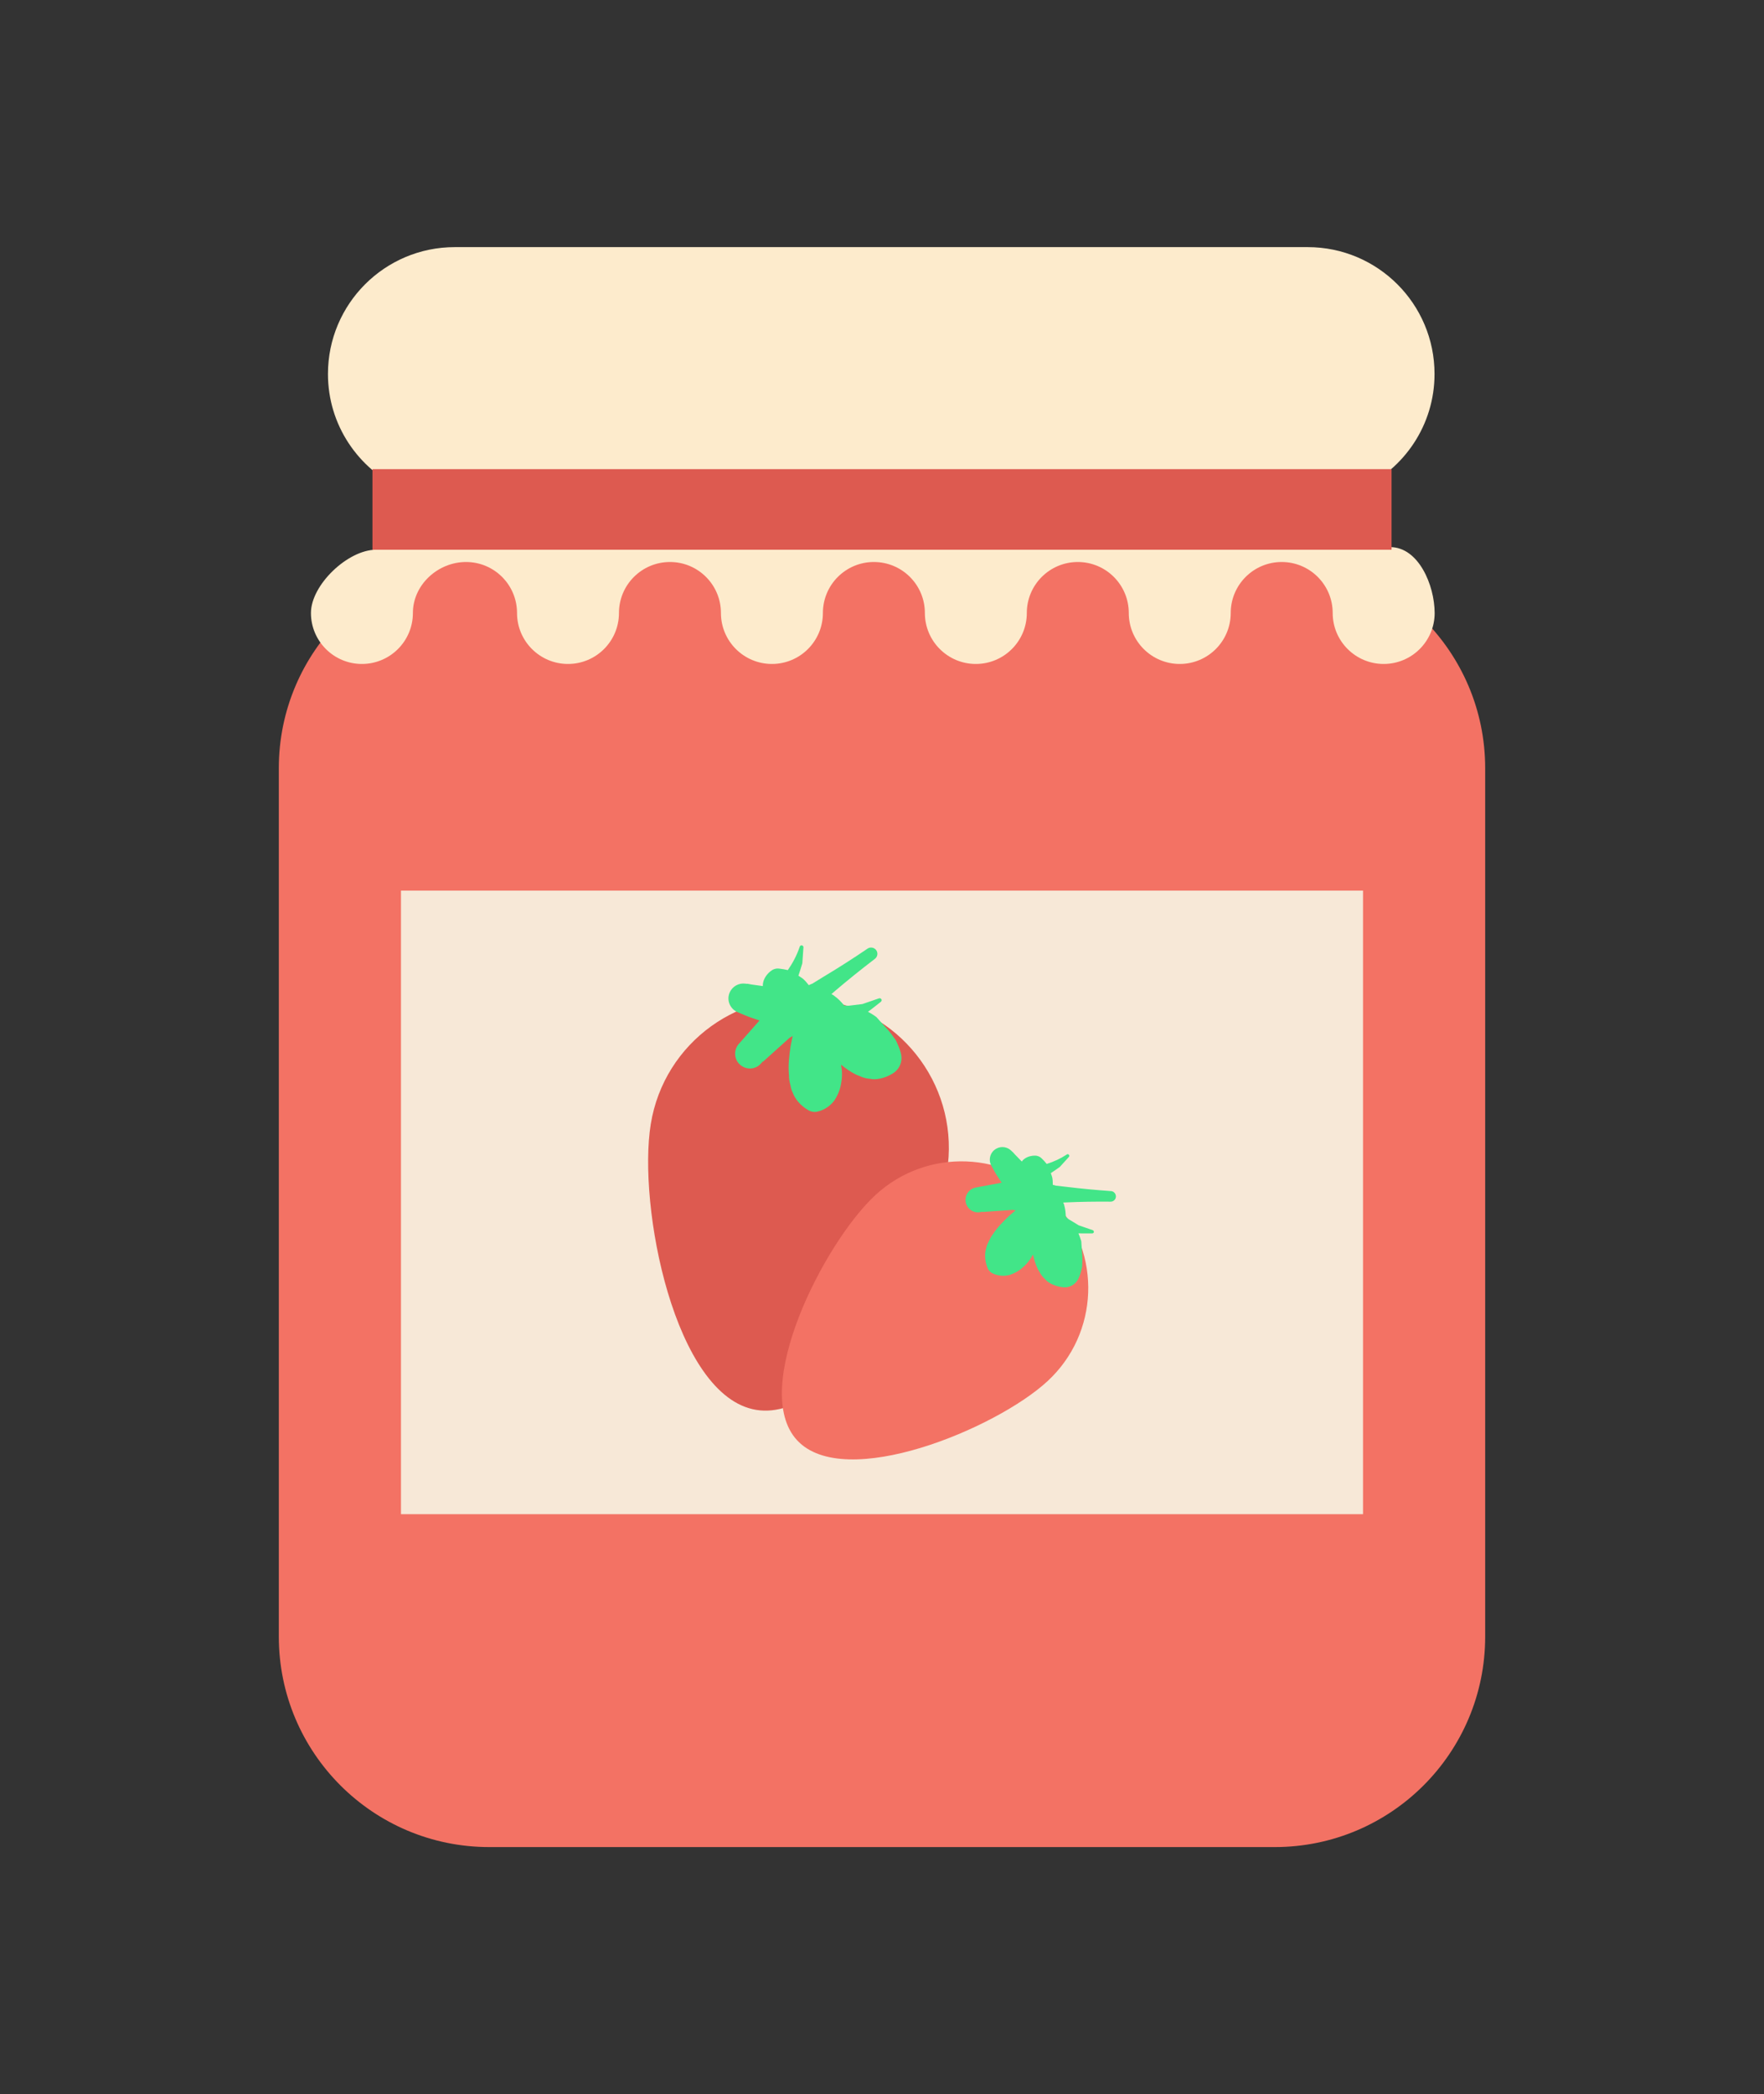 <?xml version="1.0" encoding="utf-8"?>
<!-- Generator: Adobe Illustrator 16.0.0, SVG Export Plug-In . SVG Version: 6.00 Build 0)  -->
<!DOCTYPE svg PUBLIC "-//W3C//DTD SVG 1.1//EN" "http://www.w3.org/Graphics/SVG/1.1/DTD/svg11.dtd">
<svg version="1.1" id="Layer_1" xmlns="http://www.w3.org/2000/svg" xmlns:xlink="http://www.w3.org/1999/xlink" x="0px" y="0px"
	 width="162.121px" height="192.424px" viewBox="0 0 162.121 192.424" enable-background="new 0 0 162.121 192.424"
	 xml:space="preserve">
<rect x="0" y="0" width="162.121" height="192.424" fill="#333333" stroke="none"/>
<g>
	<path fill="#F37264" d="M136.496,150.375c0,10.684-8.658,19.342-19.342,19.342H44.966c-10.684,0-19.341-8.658-19.341-19.342V70.588
		c0-10.684,8.657-19.343,19.341-19.343h72.188c10.684,0,19.342,8.659,19.342,19.343V150.375z"/>
	<rect x="36.852" y="81.832" fill="#F7E8D7" width="88.417" height="57.297"/>
	<g>
		<path fill="#FDEBCC" d="M127.771,50.272l0.121,0.239l-2.811-5.578h-0.045c4.008-1.845,6.805-5.869,6.805-10.57
			c0-6.438-5.221-11.656-11.658-11.656H41.796c-6.438,0-11.655,5.218-11.655,11.656c0,4.701,2.795,8.725,6.804,10.57h-0.047
			l-2.667,5.578h0.332c-2.588,0-5.986,3.225-5.986,5.813c0,2.586,2.098,4.683,4.684,4.683c2.589,0,4.686-2.097,4.686-4.683
			c0-2.588,2.298-4.685,4.885-4.685s4.685,2.097,4.685,4.685c0,2.586,2.097,4.683,4.685,4.683c2.587,0,4.684-2.097,4.684-4.683
			c0-2.588,2.099-4.685,4.688-4.685c2.586,0,4.683,2.097,4.683,4.685c0,2.586,2.099,4.683,4.686,4.683
			c2.589,0,4.685-2.097,4.685-4.683c0-2.588,2.099-4.685,4.684-4.685c2.589,0,4.688,2.097,4.688,4.685
			c0,2.586,2.096,4.683,4.684,4.683s4.685-2.097,4.685-4.683c0-2.588,2.099-4.685,4.685-4.685c2.587,0,4.686,2.097,4.686,4.685
			c0,2.586,2.097,4.683,4.686,4.683c2.587,0,4.683-2.097,4.683-4.683c0-2.588,2.097-4.685,4.686-4.685
			c2.587,0,4.685,2.097,4.685,4.685c0,2.586,2.099,4.683,4.686,4.683c2.588,0,4.686-2.097,4.686-4.683
			C131.842,53.736,130.358,50.272,127.771,50.272z"/>
		<rect x="34.23" y="43.108" fill="#DD5A50" width="93.662" height="7.403"/>
	</g>
	<g>
		<g>
			<path fill="#DD5A50" d="M87.023,107.705c-1.213,7.513-10.006,23.063-17.521,21.841c-7.518-1.223-10.916-18.758-9.691-26.271
				c1.222-7.521,8.302-12.625,15.823-11.405C83.146,93.101,88.256,100.178,87.023,107.705z"/>
			<path fill="#42E588" d="M69.871,97.791c0.084-0.084,0.152-0.177,0.23-0.257l0.021,0.024l2.7-2.431l0,0l-0.25,0.227
				c0.102-0.063,0.188-0.103,0.281-0.162l-0.064,0.287l-0.127,0.636c-0.123,0.866-0.245,1.725-0.15,2.697
				c-0.006,0.239,0.03,0.489,0.099,0.761c0.075,0.271,0.079,0.509,0.237,0.811c0.213,0.581,0.697,1.198,1.467,1.641
				c0.269,0.146,0.604,0.189,0.918,0.084l0.12-0.029c0.597-0.203,1.071-0.589,1.365-1.018c0.26-0.402,0.412-0.789,0.51-1.147
				c0.166-0.704,0.197-1.275,0.102-1.981l-0.004,0.513c0.004-0.203-0.021-0.409-0.021-0.614c0.403,0.327,0.82,0.634,1.384,0.915
				c0.415,0.15,0.654,0.33,1.306,0.383c0.478,0.116,1.339-0.049,2.023-0.478l0.065-0.042c0.602-0.379,0.902-1.112,0.708-1.836
				c-0.06-0.253-0.15-0.513-0.261-0.758c-0.101-0.245-0.234-0.527-0.323-0.608c-0.172-0.242-0.396-0.551-0.555-0.731l-0.817-0.901
				l-0.267-0.302l-0.042-0.037c-0.234-0.175-0.497-0.331-0.754-0.474c0.404-0.286,0.782-0.607,1.178-0.911
				c0.065-0.052,0.094-0.133,0.071-0.208c-0.034-0.093-0.142-0.146-0.239-0.112l-1.521,0.523l-1.27,0.155
				c-0.138-0.005-0.273-0.016-0.408-0.021c-0.236-0.299-0.518-0.607-0.971-0.934c-0.055-0.035-0.137-0.076-0.197-0.114l0.227-0.203
				c1.223-1.044,2.472-2.047,3.742-3.019c0.263-0.18,0.333-0.539,0.153-0.803c-0.186-0.264-0.543-0.331-0.8-0.158l-0.029,0.021
				c-1.326,0.901-2.674,1.763-4.053,2.588L74.629,90.4c0.014-0.024-0.147,0.054-0.297,0.121c-0.146-0.167-0.252-0.329-0.434-0.493
				c-0.113-0.13-0.332-0.254-0.519-0.375c0.127-0.384,0.246-0.76,0.358-1.142l0.103-1.458c0.009-0.077-0.038-0.153-0.12-0.181
				c-0.089-0.035-0.19,0.022-0.222,0.111l-0.013,0.046c-0.268,0.78-0.625,1.449-1.079,2.109c-0.257-0.062-0.537-0.108-0.778-0.135
				c-0.271-0.043-0.561,0.034-0.789,0.225l-0.043,0.027c-0.422,0.345-0.711,0.853-0.688,1.349l-1.025-0.141
				c-0.131-0.026-0.275-0.054-0.412-0.076l0.011,0.015l-0.174-0.019c-0.591-0.084-1.198,0.236-1.445,0.812
				c-0.307,0.692,0.017,1.495,0.714,1.802l0.66,0.279c0.471,0.206,0.903,0.326,1.36,0.494l-1.776,2.013L67.9,95.92
				c-0.467,0.529-0.454,1.342,0.048,1.848C68.479,98.303,69.34,98.317,69.871,97.791z M75.469,99.272h0.027
				C75.536,99.272,75.51,99.29,75.469,99.272z M78.979,97.521c0,0,0.008-0.003,0.008-0.011l0.001,0.013
				C79.07,97.614,78.992,97.558,78.979,97.521z"/>
		</g>
		<g>
			<path fill="#F37264" d="M96.28,126.901c-4.718,4.371-18.653,10.156-23.023,5.435c-4.368-4.717,2.478-18.16,7.198-22.529
				c4.724-4.368,12.092-4.083,16.462,0.634C101.286,115.165,101.003,122.533,96.28,126.901z"/>
			<path fill="#42E588" d="M90.008,111.388c0.1-0.011,0.188-0.038,0.283-0.052l0.004,0.026l3.058-0.212l0,0l-0.276,0.021
				c0.096,0.015,0.179,0.027,0.264,0.041l-0.188,0.154l-0.416,0.358c-0.531,0.513-1.058,1.021-1.509,1.717
				c-0.121,0.153-0.225,0.346-0.322,0.556c-0.091,0.218-0.211,0.383-0.266,0.663c-0.156,0.503-0.156,1.162,0.127,1.857
				c0.102,0.24,0.304,0.439,0.566,0.531l0.101,0.043c0.501,0.176,1.013,0.168,1.431,0.031c0.385-0.135,0.688-0.312,0.934-0.494
				c0.479-0.385,0.797-0.749,1.101-1.273l-0.271,0.341c0.112-0.13,0.205-0.285,0.311-0.415c0.093,0.424,0.211,0.848,0.44,1.324
				c0.205,0.318,0.267,0.56,0.676,0.938c0.255,0.326,0.914,0.661,1.594,0.728l0.065,0.009c0.594,0.063,1.179-0.273,1.423-0.854
				c0.095-0.199,0.168-0.418,0.225-0.64c0.06-0.216,0.114-0.475,0.098-0.569c0.011-0.253,0.02-0.574,0.011-0.777l-0.073-1.025
				l-0.023-0.341l-0.007-0.047c-0.069-0.239-0.161-0.473-0.256-0.703c0.416,0.016,0.837,0,1.26,0.005c0.068,0,0.129-0.041,0.156-0.1
				c0.021-0.084-0.027-0.173-0.104-0.199l-1.286-0.443l-0.928-0.563c-0.086-0.066-0.175-0.148-0.261-0.223
				c-0.006-0.32-0.029-0.672-0.159-1.129c-0.021-0.053-0.051-0.117-0.075-0.178l0.26-0.013c1.354-0.06,2.711-0.081,4.06-0.068
				c0.269,0.022,0.505-0.184,0.521-0.451c0.013-0.271-0.188-0.504-0.451-0.521h-0.032c-1.35-0.095-2.695-0.223-4.039-0.386
				l-1.015-0.115c0.017-0.009-0.131-0.044-0.264-0.073c-0.009-0.189,0.005-0.348-0.03-0.555c-0.01-0.145-0.089-0.336-0.15-0.52
				c0.283-0.191,0.558-0.372,0.829-0.574l0.831-0.915c0.045-0.049,0.054-0.125,0.014-0.184c-0.045-0.071-0.142-0.087-0.207-0.044
				l-0.036,0.029c-0.581,0.376-1.163,0.639-1.81,0.843c-0.143-0.181-0.305-0.356-0.446-0.494c-0.161-0.172-0.397-0.275-0.648-0.268
				h-0.042c-0.457,0.012-0.914,0.198-1.153,0.54l-0.608-0.625c-0.082-0.084-0.16-0.181-0.237-0.263l-0.004,0.015l-0.107-0.111
				c-0.349-0.355-0.914-0.455-1.379-0.203c-0.563,0.307-0.767,1.004-0.463,1.572l0.295,0.531c0.206,0.375,0.432,0.682,0.652,1.03
				l-2.235,0.416l-0.148,0.032c-0.587,0.106-0.998,0.657-0.931,1.254C88.811,111.006,89.38,111.458,90.008,111.388z M92.967,115.29
				l0.018,0.014C93.01,115.321,92.984,115.317,92.967,115.29z M96.211,115.945c0,0,0.005,0,0.006-0.007l-0.001,0.014
				C96.225,116.053,96.199,115.971,96.211,115.945z"/>
		</g>
	</g>
</g>
</svg>
